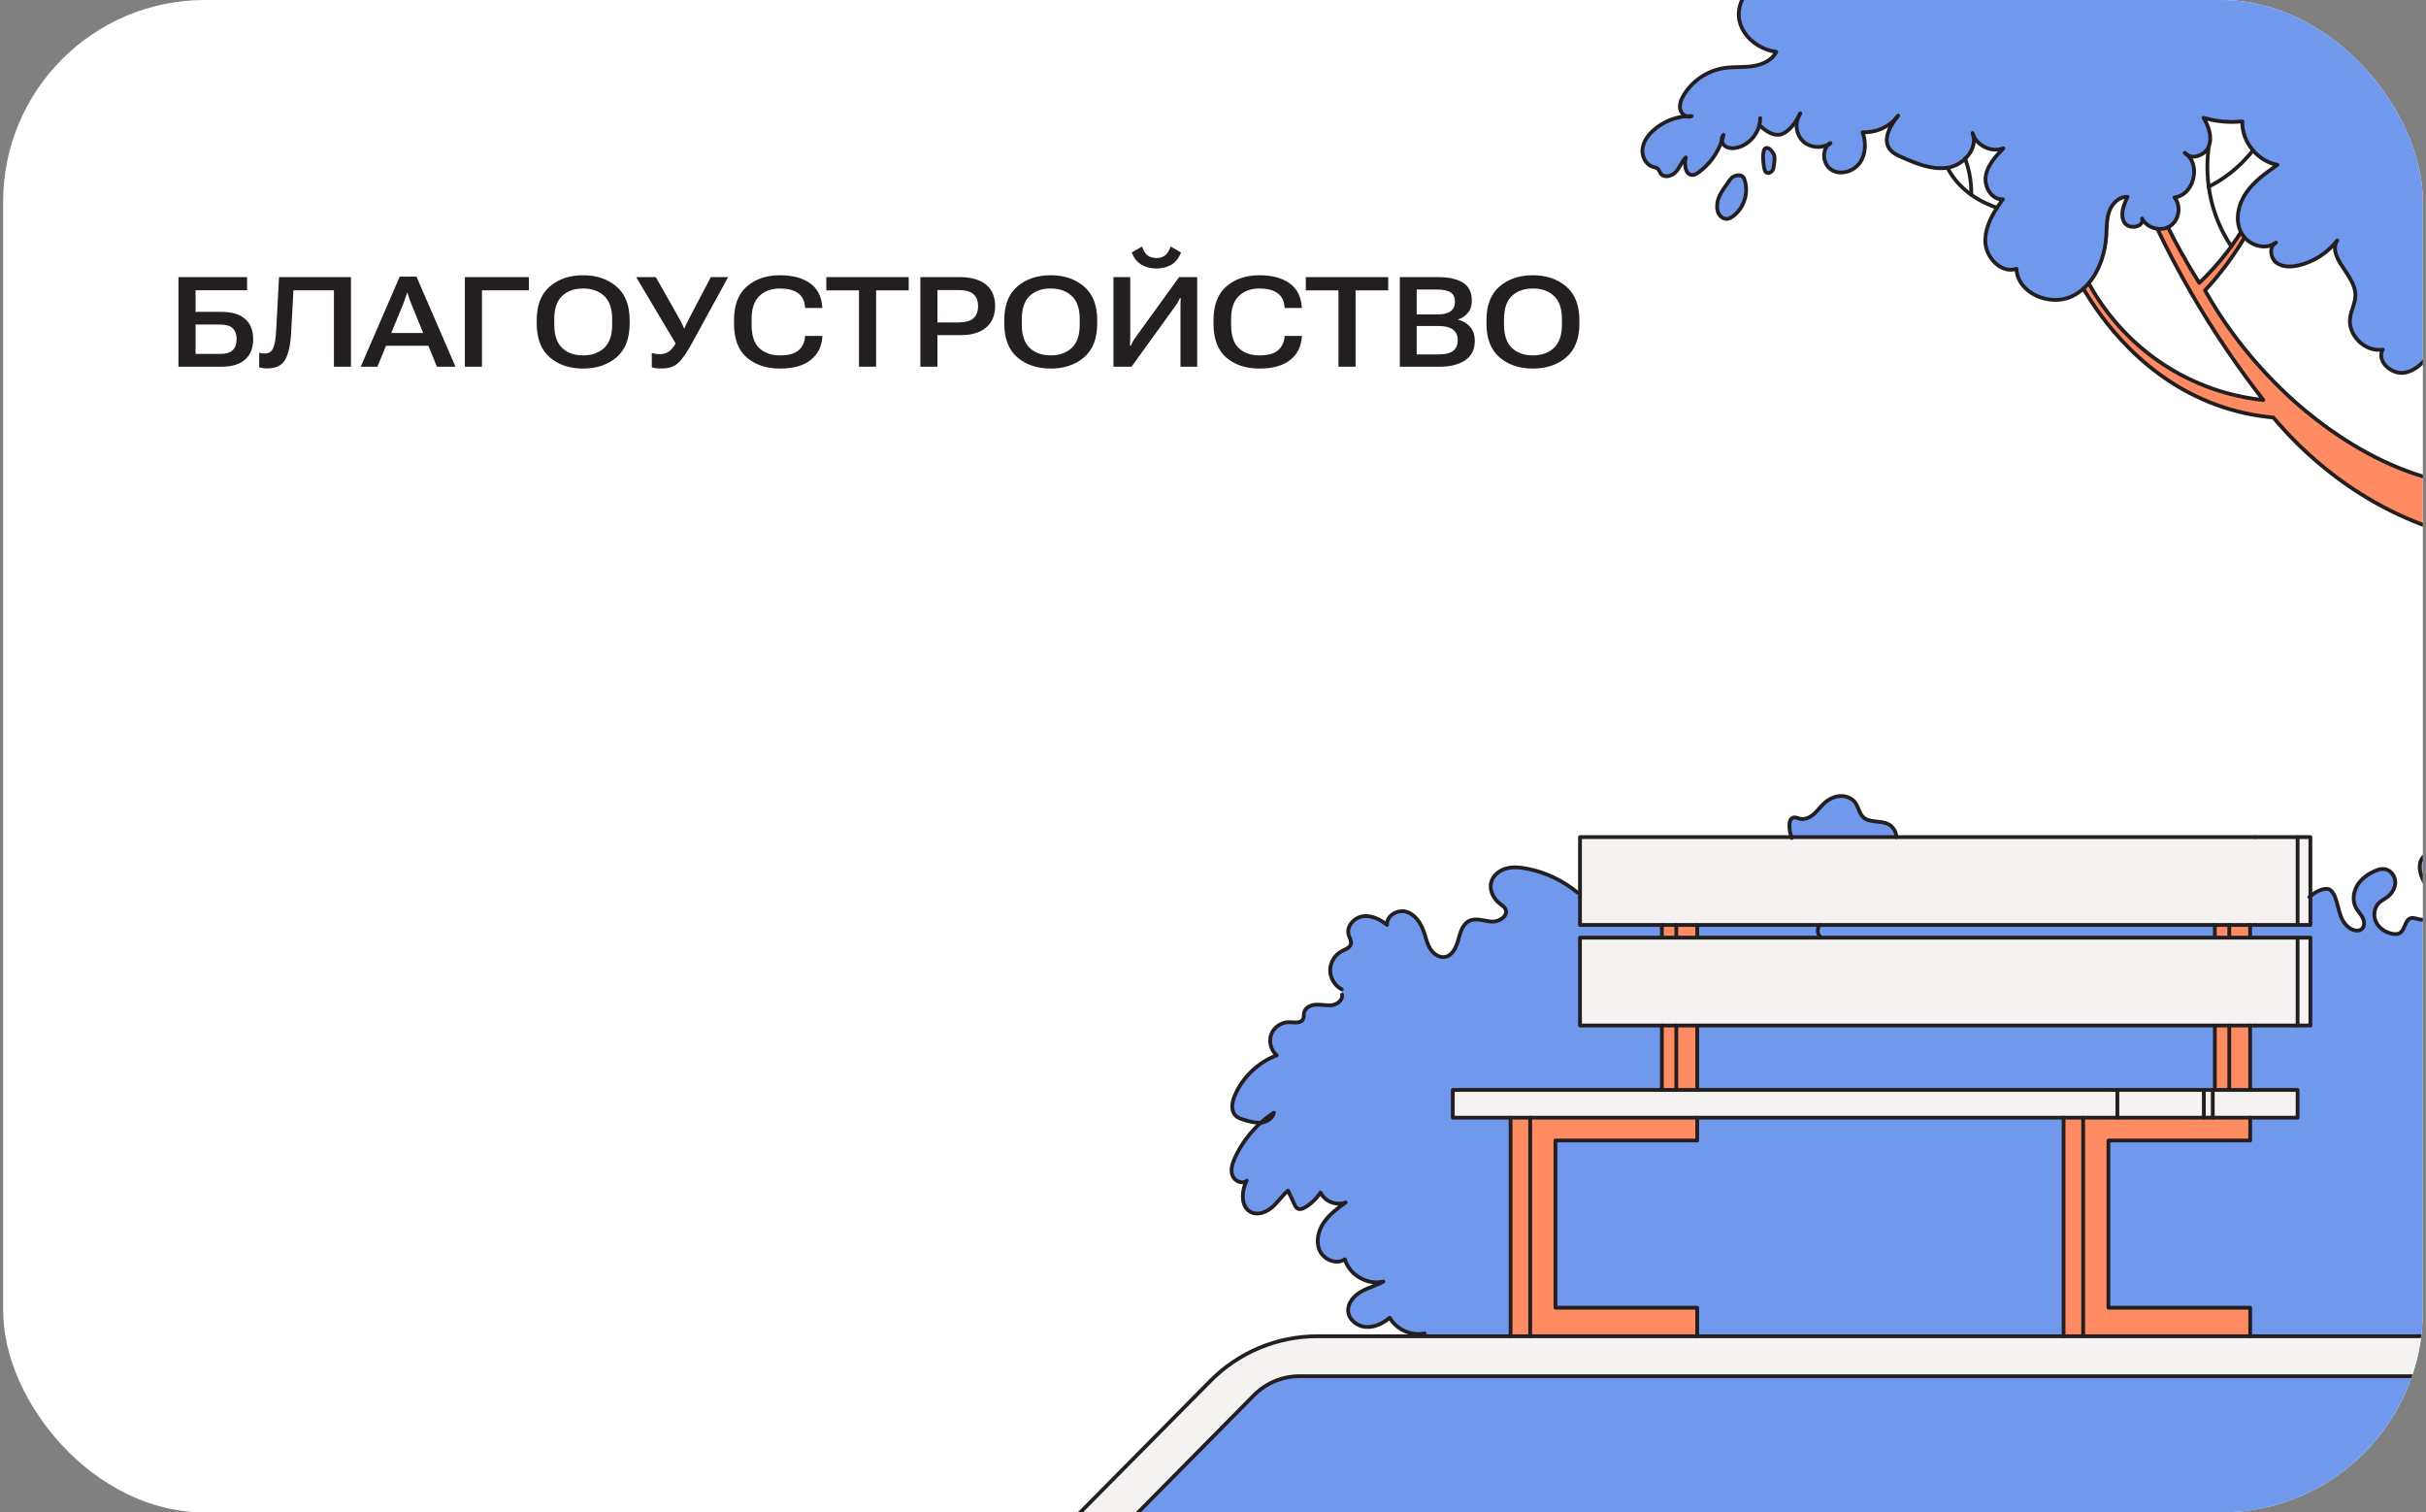 <svg width="385" height="240" viewBox="0 0 385 240" fill="none" xmlns="http://www.w3.org/2000/svg">
<rect x="0" y="0" width="385" height="240" fill="#808080" stroke="none"/>
<g clip-path="url(#clip0_9859_21954)">
<rect x="0.5" width="384" height="240" rx="32" fill="white"/>
<path d="M28.322 58.191V43.972H39.211V46.052H31.037V49.49H35.158C36.786 49.49 38.029 49.861 38.889 50.603C39.748 51.345 40.178 52.416 40.178 53.816C40.178 55.235 39.748 56.319 38.889 57.068C38.029 57.816 36.786 58.191 35.158 58.191H28.322ZM31.037 51.501V56.16H34.934C35.878 56.16 36.548 55.958 36.945 55.554C37.349 55.151 37.551 54.571 37.551 53.816C37.551 53.074 37.349 52.504 36.945 52.107C36.548 51.703 35.878 51.501 34.934 51.501H31.037ZM44.279 43.972H55.695V58.191H52.99V46.062H46.565L46.203 52.781C46.112 54.643 45.809 56.055 45.295 57.019C44.781 57.983 43.804 58.464 42.365 58.464C42.144 58.464 41.932 58.448 41.73 58.416C41.529 58.389 41.33 58.341 41.135 58.269V55.964C41.285 56.016 41.425 56.052 41.555 56.072C41.691 56.091 41.831 56.101 41.975 56.101C42.619 56.101 43.072 55.828 43.332 55.281C43.592 54.734 43.758 53.783 43.83 52.429L44.279 43.972ZM57.248 58.191L63.43 43.904H66.096L72.287 58.191H69.338L65.227 48.113C65.103 47.82 64.999 47.54 64.914 47.273C64.829 46.999 64.751 46.739 64.68 46.492H64.582C64.504 46.739 64.422 46.999 64.338 47.273C64.253 47.546 64.152 47.826 64.035 48.113L59.895 58.191H57.248ZM60.109 54.861L60.871 52.839H68.527L69.289 54.861H60.109ZM73.772 58.191V43.972H83.928V46.062H76.486V58.191H73.772ZM85.178 51.335V50.798C85.178 48.428 85.868 46.651 87.248 45.466C88.628 44.275 90.393 43.679 92.541 43.679C94.683 43.679 96.447 44.275 97.834 45.466C99.227 46.651 99.924 48.428 99.924 50.798V51.335C99.924 53.725 99.227 55.515 97.834 56.706C96.447 57.891 94.683 58.484 92.541 58.484C90.393 58.484 88.628 57.891 87.248 56.706C85.868 55.515 85.178 53.725 85.178 51.335ZM87.961 51.501C87.961 53.181 88.378 54.418 89.211 55.212C90.051 56 91.161 56.394 92.541 56.394C93.921 56.394 95.034 56 95.881 55.212C96.727 54.418 97.15 53.181 97.15 51.501V50.652C97.15 48.972 96.727 47.742 95.881 46.96C95.041 46.173 93.928 45.779 92.541 45.779C91.161 45.779 90.051 46.173 89.211 46.96C88.378 47.742 87.961 48.969 87.961 50.642V51.501ZM103.439 56.023C103.622 56.075 103.82 56.117 104.035 56.15C104.25 56.182 104.468 56.199 104.689 56.199C105.249 56.199 105.721 56.072 106.105 55.818C106.496 55.564 106.88 55.102 107.258 54.431L107.229 54.509L100.959 43.972H104.074L107.932 50.788C108.114 51.127 108.241 51.381 108.312 51.55C108.391 51.713 108.472 51.905 108.557 52.126H108.615C108.7 51.912 108.778 51.723 108.85 51.56C108.928 51.391 109.055 51.137 109.23 50.798L112.805 43.972H115.549L109.865 54.373C109.032 55.902 108.293 56.97 107.648 57.576C107.004 58.175 106.132 58.474 105.031 58.474C104.628 58.474 104.309 58.458 104.074 58.425C103.846 58.393 103.635 58.344 103.439 58.279V56.023ZM116.486 51.355V50.808C116.486 48.419 117.167 46.635 118.527 45.456C119.888 44.272 121.643 43.679 123.791 43.679C125.777 43.679 127.359 44.099 128.537 44.939C129.715 45.772 130.367 47.013 130.49 48.66L130.51 48.865H127.766L127.756 48.65C127.665 47.667 127.277 46.944 126.594 46.482C125.917 46.013 124.973 45.779 123.762 45.779C122.421 45.779 121.337 46.176 120.51 46.97C119.689 47.764 119.279 48.982 119.279 50.623V51.541C119.279 53.253 119.689 54.49 120.51 55.251C121.337 56.013 122.421 56.394 123.762 56.394C125.116 56.394 126.099 56.13 126.711 55.603C127.323 55.069 127.671 54.373 127.756 53.513L127.766 53.308H130.51L130.5 53.523C130.389 55.046 129.764 56.254 128.625 57.146C127.492 58.038 125.884 58.484 123.801 58.484C121.639 58.484 119.878 57.904 118.518 56.745C117.163 55.58 116.486 53.783 116.486 51.355ZM131.135 46.081V43.972H144.211V46.081H139.035V58.191H136.32V46.081H131.135ZM146.057 58.191V43.972H152.258C154.087 43.972 155.487 44.363 156.457 45.144C157.434 45.925 157.922 47.068 157.922 48.572C157.922 50.043 157.437 51.186 156.467 51.999C155.497 52.813 154.09 53.207 152.248 53.181H148.771V58.191H146.057ZM148.771 51.169H152.014C153.186 51.169 154.012 50.945 154.494 50.495C154.976 50.04 155.217 49.402 155.217 48.581C155.217 47.755 154.976 47.123 154.494 46.687C154.012 46.244 153.186 46.023 152.014 46.023H148.771V51.169ZM159.377 51.335V50.798C159.377 48.428 160.067 46.651 161.447 45.466C162.827 44.275 164.592 43.679 166.74 43.679C168.882 43.679 170.646 44.275 172.033 45.466C173.426 46.651 174.123 48.428 174.123 50.798V51.335C174.123 53.725 173.426 55.515 172.033 56.706C170.646 57.891 168.882 58.484 166.74 58.484C164.592 58.484 162.827 57.891 161.447 56.706C160.067 55.515 159.377 53.725 159.377 51.335ZM162.16 51.501C162.16 53.181 162.577 54.418 163.41 55.212C164.25 56 165.36 56.394 166.74 56.394C168.12 56.394 169.234 56 170.08 55.212C170.926 54.418 171.35 53.181 171.35 51.501V50.652C171.35 48.972 170.926 47.742 170.08 46.96C169.24 46.173 168.127 45.779 166.74 45.779C165.36 45.779 164.25 46.173 163.41 46.96C162.577 47.742 162.16 48.969 162.16 50.642V51.501ZM189.992 58.191H187.336V48.669C187.336 48.461 187.339 48.233 187.346 47.986C187.352 47.732 187.362 47.504 187.375 47.302H187.258C187.16 47.498 187.062 47.69 186.965 47.878C186.874 48.067 186.743 48.272 186.574 48.494L179.572 58.191H176.701V43.972H179.367V53.484C179.367 53.686 179.361 53.91 179.348 54.158C179.341 54.405 179.335 54.633 179.328 54.841H179.465C179.536 54.678 179.624 54.493 179.729 54.285C179.839 54.076 179.966 53.871 180.109 53.669L187.121 43.972H189.992V58.191ZM183.527 40.945C184.081 40.945 184.536 40.805 184.895 40.525C185.259 40.245 185.552 39.776 185.773 39.119L187.424 40.066C187.066 40.984 186.542 41.638 185.852 42.029C185.168 42.413 184.393 42.605 183.527 42.605C182.655 42.605 181.87 42.41 181.174 42.019C180.484 41.628 179.96 40.977 179.602 40.066L181.242 39.119C181.464 39.789 181.757 40.261 182.121 40.535C182.492 40.808 182.961 40.945 183.527 40.945ZM192.58 51.355V50.808C192.58 48.419 193.26 46.635 194.621 45.456C195.982 44.272 197.736 43.679 199.885 43.679C201.87 43.679 203.452 44.099 204.631 44.939C205.809 45.772 206.46 47.013 206.584 48.66L206.604 48.865H203.859L203.85 48.65C203.758 47.667 203.371 46.944 202.688 46.482C202.01 46.013 201.066 45.779 199.855 45.779C198.514 45.779 197.43 46.176 196.604 46.97C195.783 47.764 195.373 48.982 195.373 50.623V51.541C195.373 53.253 195.783 54.49 196.604 55.251C197.43 56.013 198.514 56.394 199.855 56.394C201.21 56.394 202.193 56.13 202.805 55.603C203.417 55.069 203.765 54.373 203.85 53.513L203.859 53.308H206.604L206.594 53.523C206.483 55.046 205.858 56.254 204.719 57.146C203.586 58.038 201.978 58.484 199.895 58.484C197.733 58.484 195.972 57.904 194.611 56.745C193.257 55.58 192.58 53.783 192.58 51.355ZM207.229 46.081V43.972H220.305V46.081H215.129V58.191H212.414V46.081H207.229ZM222.15 58.191V43.972H228.186C229.878 43.972 231.2 44.262 232.15 44.841C233.101 45.421 233.576 46.378 233.576 47.712C233.576 48.5 233.371 49.141 232.961 49.636C232.557 50.124 232.043 50.476 231.418 50.691V50.73C232.199 50.938 232.831 51.319 233.312 51.873C233.801 52.426 234.045 53.168 234.045 54.099C234.045 55.46 233.537 56.482 232.521 57.166C231.506 57.849 230.165 58.191 228.498 58.191H222.15ZM224.826 56.238H228.361C229.37 56.238 230.119 56.052 230.607 55.681C231.096 55.303 231.34 54.734 231.34 53.972C231.34 53.256 231.096 52.706 230.607 52.322C230.119 51.931 229.37 51.736 228.361 51.736H224.826V56.238ZM224.826 49.9H228.049C229.045 49.9 229.768 49.727 230.217 49.382C230.673 49.037 230.9 48.542 230.9 47.898C230.9 47.221 230.676 46.726 230.227 46.413C229.777 46.101 229.051 45.945 228.049 45.945H224.826V49.9ZM235.9 51.335V50.798C235.9 48.428 236.59 46.651 237.971 45.466C239.351 44.275 241.115 43.679 243.264 43.679C245.406 43.679 247.17 44.275 248.557 45.466C249.95 46.651 250.646 48.428 250.646 50.798V51.335C250.646 53.725 249.95 55.515 248.557 56.706C247.17 57.891 245.406 58.484 243.264 58.484C241.115 58.484 239.351 57.891 237.971 56.706C236.59 55.515 235.9 53.725 235.9 51.335ZM238.684 51.501C238.684 53.181 239.1 54.418 239.934 55.212C240.773 56 241.883 56.394 243.264 56.394C244.644 56.394 245.757 56 246.604 55.212C247.45 54.418 247.873 53.181 247.873 51.501V50.652C247.873 48.972 247.45 47.742 246.604 46.96C245.764 46.173 244.65 45.779 243.264 45.779C241.883 45.779 240.773 46.173 239.934 46.96C239.1 47.742 238.684 48.969 238.684 50.642V51.501Z" fill="#231F20"/>
<g clip-path="url(#clip1_9859_21954)">
<path d="M281.504 24.498C281.681 24.894 281.63 25.327 281.525 26.194C281.445 26.838 281.323 27.002 281.205 27.149C280.995 27.414 280.587 27.557 280.309 27.36C280.137 27.238 280.061 27.04 280.032 26.926C279.855 26.232 279.506 23.699 280.271 23.48C280.692 23.366 281.268 23.985 281.504 24.498Z" fill="#7099ED"/>
<path d="M388.034 218.382C388.303 243.171 388.577 267.951 388.846 292.735C321.453 292.238 201.936 291.746 129.953 291.249L198.987 221.416C200.905 219.476 203.518 218.382 206.248 218.382H388.034Z" fill="#7099ED"/>
<path d="M388.031 218.382H206.246C203.515 218.382 200.902 219.476 198.984 221.416L129.95 291.249C126.795 291.228 123.728 291.207 120.766 291.186L192.092 219.123C196.573 214.591 202.682 212.041 209.056 212.041H387.959C387.985 214.154 388.006 216.27 388.031 218.382Z" fill="#F4F3F1"/>
<path d="M366.653 148.789H364.625V162.734H366.653V148.789Z" fill="#F4F3F1"/>
<path d="M366.653 142.204V146.778H364.625V132.833H366.653V142.204Z" fill="#F4F3F1"/>
<path d="M284.295 132.833H300.948H357.894H364.621V146.778H357.894H357.095H353.779H351.49H288.81H269.338H266.019H263.734H250.742V141.653V132.833H284.295Z" fill="#F4F3F1"/>
<path d="M357.897 146.778H366.653V142.204C367.911 141.165 369.219 140.786 369.808 141.223C370.065 141.413 370.385 141.884 370.545 142.271C370.961 143.302 371.1 144.426 371.508 145.461C371.916 146.496 372.716 147.489 373.818 147.653C374.117 147.695 374.441 147.67 374.697 147.51C375.265 147.152 375.274 146.302 374.983 145.701C374.693 145.099 374.188 144.623 373.877 144.034C373.296 142.949 373.456 141.568 374.087 140.512C374.718 139.46 375.766 138.703 376.889 138.215C377.352 138.013 377.848 137.849 378.345 137.895C379.304 137.992 380.057 138.909 380.116 139.869C380.175 140.828 379.637 141.762 378.867 142.339C378.421 142.675 377.895 142.915 377.499 143.306C376.729 144.072 376.607 145.356 377.087 146.332C377.567 147.304 378.568 147.96 379.632 148.175C380.036 148.255 380.482 148.272 380.836 148.061C381.702 147.548 381.618 145.991 382.582 145.705C383.099 145.553 383.629 145.882 384.168 145.932C385.443 146.046 386.322 144.514 386.158 143.243C385.99 141.972 385.178 140.899 384.593 139.759C384.012 138.619 383.68 137.154 384.437 136.119C384.862 135.539 385.56 135.215 386.259 135.021C386.44 134.971 388.783 134.272 390.567 135.463C391.985 136.41 391.796 137.706 392.662 139.136C394.653 142.423 399.074 141.236 402.163 143.365C404.872 145.234 405.444 148.894 405.714 157.125C406.134 170.098 405.318 179.834 405.268 180.428C403.492 200.924 401.738 204.08 399.499 206.398C395.923 210.097 391.299 211.473 387.963 212.041H357.098V207.514H334.602V180.979H357.098V177.356H364.625V172.955H357.098V162.734H366.653V148.789H357.098V146.778H357.897Z" fill="#7099ED"/>
<path d="M357.894 148.789H364.621V162.734H357.894H357.095H353.779H351.49H269.338H266.019H263.734H250.742V148.789H263.734H266.019H269.338H288.978H351.49H353.779H357.095H357.894Z" fill="#F4F3F1"/>
<path d="M357.092 207.514V212.041H333.304H330.586V177.356H334.596H336.022H348.703H349.738H351.16H357.092V180.979H334.596V207.514H357.092Z" fill="#FF8B63"/>
<path d="M357.097 162.734H353.781V172.955H357.097V162.734Z" fill="#FF8B63"/>
<path d="M357.097 146.778H353.781V148.789H357.097V146.778Z" fill="#FF8B63"/>
<path d="M353.781 162.734H351.492V172.955H353.781V162.734Z" fill="#FF8B63"/>
<path d="M353.781 146.778H351.492V148.789H353.781V146.778Z" fill="#FF8B63"/>
<path d="M351.488 162.734V172.955H351.16H349.738H348.703H336.022H334.596H269.336V162.734H351.488Z" fill="#7099ED"/>
<path d="M351.491 146.778V148.789H288.979C288.907 148.726 288.448 148.301 288.478 147.636C288.495 147.19 288.722 146.883 288.81 146.778H351.491Z" fill="#7099ED"/>
<path d="M351.492 172.955H353.781H357.096H364.623V177.356H357.096H351.164V172.955H351.492Z" fill="#F4F3F1"/>
<path d="M351.164 172.955H349.742V177.356H351.164V172.955Z" fill="#F4F3F1"/>
<path d="M349.739 172.955V177.356H348.704H336.023V172.955H348.704H349.739Z" fill="#F4F3F1"/>
<path d="M336.024 172.955V177.356H334.597H330.588H327.483H269.338H242.832H239.722H230.555V172.955H263.734H266.018H269.338H334.597H336.024Z" fill="#F4F3F1"/>
<path d="M331.467 44.948C333.108 47.94 337.075 54.197 344.783 58.737C350.539 62.125 355.97 63.139 359.185 63.484C355.386 58.599 351.439 52.905 347.665 46.366C345.667 42.903 343.908 39.537 342.36 36.306C342.932 36.381 343.525 36.306 344.047 36.07C344.691 37.362 345.389 38.687 346.142 40.042C347.097 41.763 348.061 43.383 349.02 44.898C350.446 43.543 351.978 41.898 353.484 39.928C353.699 39.651 353.9 39.373 354.102 39.095C354.658 38.325 355.163 37.572 355.625 36.844C355.777 37.151 355.97 37.433 356.202 37.686C355.398 39.041 354.443 40.501 353.311 42.02C352.163 43.564 351.01 44.915 349.925 46.084C352.201 50.137 355.886 55.708 361.785 61.506C361.945 61.666 362.37 62.078 362.807 62.491C367.095 66.53 381.164 78.628 397.816 77.037C404.237 76.427 409.328 73.966 411.2 76.36C412.874 78.502 410.775 82.979 408.659 86.526C403.917 86.951 397.345 86.938 389.911 85.003C374.15 80.896 364.553 70.763 360.767 66.248C358.369 66.034 355.735 65.562 352.975 64.67C340.252 60.559 333.28 50.309 330.621 45.815H330.617C330.924 45.546 331.206 45.255 331.467 44.948Z" fill="#FF8B63"/>
<path d="M330.589 177.356H327.484V212.041H330.589V177.356Z" fill="#FF8B63"/>
<path d="M327.485 177.356V212.041H269.34V207.514H246.844V180.979H269.34V177.356H327.485Z" fill="#7099ED"/>
<path d="M300.951 132.833H284.298C284.071 132.215 283.961 131.55 283.978 130.885C283.991 130.435 284.126 129.904 284.546 129.753C284.904 129.627 285.278 129.837 285.649 129.921C286.414 130.102 287.214 129.728 287.811 129.214C288.409 128.701 288.871 128.053 289.448 127.514C290.134 126.875 291.004 126.399 291.943 126.324C292.877 126.248 293.87 126.614 294.425 127.371C294.938 128.078 295.043 129.05 295.675 129.656C296.684 130.632 298.414 130.14 299.663 130.78C300.416 131.167 300.93 131.987 300.951 132.833Z" fill="#7099ED"/>
<path d="M288.976 148.789H269.336V146.778H288.807C288.719 146.883 288.492 147.19 288.475 147.636C288.446 148.301 288.904 148.726 288.976 148.789Z" fill="#7099ED"/>
<path d="M276.9 28.681C277.523 30.718 276.711 33.108 274.977 34.349C274.717 34.534 274.426 34.698 274.106 34.732C273.551 34.786 273.017 34.408 272.756 33.911C272.466 33.352 272.474 32.813 272.533 32.274C272.659 31.151 273.299 30.267 274.569 28.496C274.628 28.412 274.78 28.21 275.049 28.05C275.482 27.793 276.147 27.696 276.547 28.016C276.787 28.21 276.845 28.496 276.9 28.681Z" fill="#7099ED"/>
<path d="M290.309 22.832C290.372 22.79 290.435 22.748 290.498 22.702C290.431 22.739 290.367 22.782 290.309 22.832ZM267.522 24.974C266.87 25.639 266.571 26.585 265.944 27.28C265.321 27.974 264.059 28.29 263.525 27.524C263.361 27.284 263.293 26.981 263.083 26.787C262.868 26.59 262.557 26.552 262.279 26.468C261.152 26.11 260.521 24.797 260.66 23.623C260.798 22.449 261.547 21.422 262.431 20.64C263.866 19.373 265.717 18.59 267.627 18.448C267.896 18.544 268.191 18.548 268.456 18.418C268.178 18.414 267.905 18.422 267.627 18.448C267.164 18.283 266.764 17.85 266.651 17.353C266.466 16.575 266.798 15.767 267.21 15.077C268.574 12.822 270.968 11.214 273.572 10.806C275.078 10.57 276.622 10.718 278.133 10.499C279.639 10.284 281.217 9.594 281.89 8.227C279.222 7.865 276.681 5.984 276.058 3.367C275.52 1.115 276.757 -1.485 278.81 -2.39C279.168 -2.478 279.525 -2.583 279.874 -2.688C279.5 -2.638 279.142 -2.537 278.81 -2.39C277.998 -2.188 277.178 -2.078 276.374 -2.268C275.217 -2.545 274.173 -3.682 274.455 -4.839C274.75 -5.079 275.044 -5.323 275.335 -5.562C277.594 -7.347 280.829 -9.753 284.915 -12.287C298.807 -20.892 311.177 -24.334 318.27 -25.663C333.791 -28.567 349.682 -29.421 365.438 -28.339C383.378 -27.111 401.907 -23.017 415.817 -11.613C421.269 -7.14 425.956 -1.485 428.169 5.21C431.039 13.903 429.516 23.358 427.955 32.375C427.181 36.861 426.339 41.502 423.769 45.255C421.572 48.462 418.299 50.738 415.097 52.935C412.594 54.647 410.023 56.381 407.091 57.134C404.154 57.887 400.738 57.475 398.596 55.333C395.184 58.14 389.731 58.047 386.416 55.123C385.179 56.856 383.744 58.716 381.658 59.129C379.575 59.541 377.093 57.34 378.115 55.476C375.355 55.927 372.566 53.204 372.944 50.435C373.117 49.181 373.815 48.012 373.79 46.749C373.718 43.581 369.267 40.854 370.912 38.144C369.414 40.093 367.239 41.506 364.849 42.091C363.629 42.39 362.228 42.436 361.231 41.666C360.318 40.959 360.112 39.369 360.949 38.666C361.033 38.616 361.118 38.557 361.197 38.493C361.105 38.54 361.025 38.599 360.949 38.666C359.473 39.588 357.381 39.015 356.199 37.686C355.968 37.433 355.774 37.151 355.623 36.844C354.638 34.854 355.211 32.38 356.477 30.558C357.743 28.736 359.603 27.431 361.425 26.16C359.906 25.887 358.538 25.033 357.537 23.863C356.443 22.592 355.787 20.943 355.837 19.264C353.78 19.483 351.681 19.285 349.695 18.692C350.507 20.063 351.1 21.746 350.519 23.232C350.023 24.486 348.344 25.23 347.233 24.675C347.074 24.515 346.897 24.372 346.695 24.246C346.851 24.435 347.031 24.578 347.233 24.675C349.202 26.648 347.999 31.008 345.084 31.332C346.186 32.67 345.837 34.938 344.385 35.88C344.276 35.952 344.162 36.015 344.044 36.07C343.523 36.31 342.929 36.381 342.357 36.306C341.356 36.171 340.401 35.586 339.946 34.677C340.342 36.036 337.813 36.516 337.111 35.287C336.408 34.059 337.018 32.523 337.632 31.244C336.328 31.159 335.196 32.266 334.746 33.495C334.296 34.723 334.342 36.07 334.262 37.379C334.098 40.093 333.198 42.924 331.464 44.948C331.204 45.255 330.922 45.546 330.615 45.811C330.076 46.295 329.474 46.703 328.805 47.023C325.309 48.697 320.159 46.531 320.008 42.659C317.631 43.446 315.186 40.951 315.069 38.447C314.976 36.486 315.834 34.656 316.916 32.977C317.214 32.514 317.53 32.06 317.85 31.618C316.091 31.753 314.841 29.661 315.132 27.919C315.422 26.181 316.709 24.801 317.938 23.535C316.116 24.237 313.84 23.194 313.125 21.397C313.52 22.752 312.919 24.17 311.858 25.188C311.131 25.895 310.184 26.409 309.199 26.585C309.145 26.594 309.09 26.606 309.039 26.611C306.582 26.989 304.13 25.967 301.845 24.961C301.113 24.641 300.343 24.292 299.876 23.644C298.799 22.15 299.842 20.156 300.991 18.649C299.678 20.206 297.608 21.103 295.576 20.976C296.152 22.571 296.115 24.469 295.126 25.849C294.133 27.229 292.071 27.852 290.637 26.947C289.274 26.089 289.055 23.817 290.279 22.849C288.992 23.627 287.182 23.438 286.101 22.386C285.171 21.481 284.877 20.017 285.285 18.797C285.63 18.233 285.79 17.841 285.68 17.997C285.508 18.245 285.378 18.515 285.285 18.797C284.73 19.71 283.695 21.086 282.533 21.347C281.36 21.608 280.135 20.745 279.205 19.857C278.789 21.54 277.422 22.992 275.726 23.413C275.065 23.577 274.312 23.581 273.765 23.181C273.492 22.979 273.307 22.66 273.248 22.327C273.353 22.024 273.441 21.717 273.513 21.406C273.261 21.641 273.189 21.99 273.248 22.327C272.575 24.322 271.27 26.106 269.566 27.343C269.268 27.557 268.935 27.764 268.565 27.764C267.417 27.764 267.269 26.093 267.522 24.974Z" fill="#7099ED"/>
<path d="M269.342 207.514V212.041H245.554H242.836V177.356H269.342V180.979H246.846V207.514H269.342Z" fill="#FF8B63"/>
<path d="M269.335 162.734H266.016V172.955H269.335V162.734Z" fill="#FF8B63"/>
<path d="M269.335 146.778H266.016V148.789H269.335V146.778Z" fill="#FF8B63"/>
<path d="M266.019 162.734H263.734V172.955H266.019V162.734Z" fill="#FF8B63"/>
<path d="M266.019 146.778H263.734V148.789H266.019V146.778Z" fill="#FF8B63"/>
<path d="M225.089 211.692C223.268 211.692 221.454 210.699 220.545 209.108C219.485 209.984 218.168 210.657 216.797 210.573C215.425 210.489 214.058 209.458 213.953 208.086C213.847 206.786 214.853 205.633 215.985 204.98C217.112 204.324 218.412 204.004 219.548 203.36C217.02 203.987 214.146 202.33 213.427 199.826C212.127 200.731 210.145 199.939 209.463 198.509C208.782 197.078 209.182 195.324 210.073 194.011C210.961 192.698 212.27 191.743 213.553 190.813C212.089 191.385 210.238 190.653 209.564 189.231C208.942 190.186 208.1 190.994 207.124 191.579C206.758 191.797 206.291 191.987 205.921 191.776C205.681 191.642 205.555 191.381 205.437 191.133C205.096 190.4 204.751 189.668 204.41 188.936C203.489 189.714 202.82 190.75 201.916 191.541C201.011 192.336 199.707 192.875 198.609 192.386C196.867 191.616 196.98 189.054 197.847 187.358C197.136 187.993 195.891 187.409 195.575 186.508C195.255 185.608 195.579 184.61 195.975 183.739C196.942 181.614 198.365 179.696 200.111 178.143C200.153 178.139 200.191 178.135 200.233 178.13C201.108 178.013 201.987 177.44 202.168 176.573C201.44 177.041 200.754 177.566 200.111 178.143C199.278 178.227 198.44 177.991 197.628 177.764C197.056 177.6 196.454 177.419 196.051 176.986C195.289 176.174 195.529 174.861 195.966 173.834C197.212 170.931 199.673 168.574 202.631 167.459C201.688 166.677 201.318 165.28 201.747 164.131C202.176 162.986 203.375 162.174 204.6 162.204C205.395 162.221 206.43 162.448 206.796 161.737C206.96 161.413 206.884 161.017 206.964 160.659C207.149 159.843 208.104 159.435 208.942 159.418C209.783 159.397 210.629 159.624 211.458 159.494C212.287 159.359 213.136 158.652 212.981 157.828L212.939 157.007C211.832 156.435 211.092 155.219 211.092 153.973C211.092 152.728 211.832 151.512 212.934 150.935C213.502 150.641 214.235 150.413 214.382 149.791C214.495 149.302 214.167 148.835 214.024 148.356C213.633 147.005 214.887 145.6 216.275 145.402C217.663 145.204 219.035 145.894 220.129 146.769C219.982 145.33 221.77 144.27 223.162 144.678C224.555 145.086 225.46 146.437 225.939 147.809C226.259 148.718 226.448 149.685 226.945 150.514C227.441 151.339 228.363 152.017 229.314 151.852C230.5 151.646 231.102 150.321 231.417 149.159C231.733 147.994 232.086 146.656 233.167 146.13C234.253 145.604 235.519 146.155 236.723 146.243C237.922 146.332 239.445 145.309 238.902 144.236C238.717 143.874 238.351 143.651 238.031 143.407C236.992 142.608 236.302 141.232 236.655 139.97C236.954 138.901 237.943 138.122 239.016 137.819C240.088 137.521 241.233 137.63 242.323 137.845C245.263 138.417 248.057 139.738 250.363 141.653H250.746V146.778H263.738V148.789H250.746V162.734H263.738V172.955H230.559V177.356H239.727V212.041H225.089V211.692Z" fill="#7099ED"/>
<path d="M242.836 177.356H239.727V212.041H242.836V177.356Z" fill="#FF8B63"/>
<path d="M334.597 172.955H269.338H266.018H263.734H230.555V177.356H239.722H242.832" stroke="#231F20" stroke-width="0.6" stroke-linecap="round" stroke-linejoin="round"/>
<path d="M336.023 177.356V172.955" stroke="#231F20" stroke-width="0.6" stroke-linecap="round" stroke-linejoin="round"/>
<path d="M269.344 177.356H327.489H330.594" stroke="#231F20" stroke-width="0.6" stroke-linecap="round" stroke-linejoin="round"/>
<path d="M357.894 148.789H357.095H353.779H351.49H288.978H269.338H266.019H263.734H250.742V162.734H263.734H266.019H269.338H351.49H353.779H357.095H357.894" stroke="#231F20" stroke-width="0.6" stroke-linecap="round" stroke-linejoin="round"/>
<path d="M364.625 162.734V148.789" stroke="#231F20" stroke-width="0.6" stroke-linecap="round" stroke-linejoin="round"/>
<path d="M357.898 162.734H364.626H366.654V148.789H364.626H357.898" stroke="#231F20" stroke-width="0.6" stroke-linecap="round" stroke-linejoin="round"/>
<path d="M357.894 132.833H300.948H284.295H250.742V141.653V146.778H263.734H266.019H269.338H288.81H351.49H353.779H357.095H357.894" stroke="#231F20" stroke-width="0.6" stroke-linecap="round" stroke-linejoin="round"/>
<path d="M364.625 146.778V132.833" stroke="#231F20" stroke-width="0.6" stroke-linecap="round" stroke-linejoin="round"/>
<path d="M357.898 146.778H364.626H366.654V142.204V132.833H364.626H357.898" stroke="#231F20" stroke-width="0.6" stroke-linecap="round" stroke-linejoin="round"/>
<path d="M348.709 172.955H336.028H334.602" stroke="#231F20" stroke-width="0.6" stroke-linecap="round" stroke-linejoin="round"/>
<path d="M349.742 177.356V172.955" stroke="#231F20" stroke-width="0.6" stroke-linecap="round" stroke-linejoin="round"/>
<path d="M351.16 177.356V172.955H349.738H348.703" stroke="#231F20" stroke-width="0.6" stroke-linecap="round" stroke-linejoin="round"/>
<path d="M357.096 177.356H364.623V172.955H357.096H353.781H351.492H351.164" stroke="#231F20" stroke-width="0.6" stroke-linecap="round" stroke-linejoin="round"/>
<path d="M357.1 212.041V207.514H334.603V180.979H357.1V177.356H351.167H349.745H348.71H336.03H334.603H330.594V212.041" stroke="#231F20" stroke-width="0.6" stroke-linecap="round" stroke-linejoin="round"/>
<path d="M327.484 177.356V212.041" stroke="#231F20" stroke-width="0.6" stroke-linecap="round" stroke-linejoin="round"/>
<path d="M269.342 212.041V207.514H246.846V180.979H269.342V177.356H242.836V212.041" stroke="#231F20" stroke-width="0.6" stroke-linecap="round" stroke-linejoin="round"/>
<path d="M239.727 177.356V212.041" stroke="#231F20" stroke-width="0.6" stroke-linecap="round" stroke-linejoin="round"/>
<path d="M357.094 172.955V162.734" stroke="#231F20" stroke-width="0.6" stroke-linecap="round" stroke-linejoin="round"/>
<path d="M353.781 172.955V162.734" stroke="#231F20" stroke-width="0.6" stroke-linecap="round" stroke-linejoin="round"/>
<path d="M351.492 172.955V162.734" stroke="#231F20" stroke-width="0.6" stroke-linecap="round" stroke-linejoin="round"/>
<path d="M357.094 148.789V146.778" stroke="#231F20" stroke-width="0.6" stroke-linecap="round" stroke-linejoin="round"/>
<path d="M353.781 148.789V146.778" stroke="#231F20" stroke-width="0.6" stroke-linecap="round" stroke-linejoin="round"/>
<path d="M351.492 148.789V146.778" stroke="#231F20" stroke-width="0.6" stroke-linecap="round" stroke-linejoin="round"/>
<path d="M269.344 172.955V162.734" stroke="#231F20" stroke-width="0.6" stroke-linecap="round" stroke-linejoin="round"/>
<path d="M266.023 172.955V162.734" stroke="#231F20" stroke-width="0.6" stroke-linecap="round" stroke-linejoin="round"/>
<path d="M263.734 172.955V162.734" stroke="#231F20" stroke-width="0.6" stroke-linecap="round" stroke-linejoin="round"/>
<path d="M269.344 148.789V146.778" stroke="#231F20" stroke-width="0.6" stroke-linecap="round" stroke-linejoin="round"/>
<path d="M266.023 148.789V146.778" stroke="#231F20" stroke-width="0.6" stroke-linecap="round" stroke-linejoin="round"/>
<path d="M263.734 148.789V146.778" stroke="#231F20" stroke-width="0.6" stroke-linecap="round" stroke-linejoin="round"/>
<path d="M387.961 212.041H209.058C202.684 212.041 196.575 214.591 192.094 219.123L120.767 291.186L116.211 295.79" stroke="#231F20" stroke-width="0.6" stroke-linecap="round" stroke-linejoin="round"/>
<path d="M387.959 218.382H206.246C203.515 218.382 200.902 219.476 198.984 221.416L129.95 291.249L125.461 295.79" stroke="#231F20" stroke-width="0.6" stroke-linecap="round" stroke-linejoin="round"/>
<path d="M288.81 146.778C288.722 146.883 288.495 147.19 288.478 147.636C288.448 148.301 288.907 148.726 288.979 148.789" stroke="#231F20" stroke-width="0.6" stroke-linecap="round" stroke-linejoin="round"/>
<path d="M120.32 291.182C120.468 291.182 120.619 291.186 120.77 291.186C123.732 291.207 126.8 291.228 129.955 291.249C201.938 291.746 321.455 292.238 388.848 292.735C388.578 267.951 388.305 243.171 388.036 218.382C388.01 216.27 387.989 214.154 387.964 212.041C391.301 211.473 395.924 210.097 399.501 206.398C401.739 204.08 403.493 200.924 405.269 180.428C405.319 179.834 406.136 170.098 405.715 157.125C405.446 148.894 404.873 145.234 402.164 143.365C399.076 141.236 394.654 142.423 392.664 139.136C391.797 137.706 391.986 136.41 390.569 135.463C388.785 134.272 386.441 134.971 386.26 135.021C385.562 135.215 384.863 135.539 384.438 136.119C383.681 137.154 384.014 138.619 384.594 139.759C385.179 140.899 385.991 141.972 386.159 143.243C386.323 144.514 385.444 146.046 384.169 145.932C383.631 145.882 383.101 145.553 382.583 145.705C381.62 145.991 381.704 147.548 380.837 148.061C380.484 148.272 380.038 148.255 379.634 148.175C378.569 147.96 377.568 147.304 377.088 146.332C376.609 145.356 376.731 144.072 377.501 143.306C377.896 142.915 378.422 142.675 378.868 142.339C379.638 141.762 380.176 140.828 380.118 139.869C380.059 138.909 379.306 137.992 378.346 137.895C377.85 137.849 377.353 138.013 376.891 138.215C375.767 138.703 374.72 139.46 374.088 140.512C373.457 141.568 373.297 142.949 373.878 144.034C374.189 144.623 374.694 145.099 374.985 145.701C375.275 146.302 375.267 147.152 374.699 147.51C374.442 147.67 374.118 147.695 373.819 147.653C372.717 147.489 371.917 146.496 371.509 145.461C371.101 144.426 370.962 143.302 370.546 142.271C370.386 141.884 370.066 141.413 369.81 141.223C369.221 140.786 367.912 141.165 366.654 142.204C366.595 142.25 366.541 142.301 366.482 142.351" stroke="#231F20" stroke-width="0.6" stroke-linecap="round" stroke-linejoin="round"/>
<path d="M250.365 141.653C248.059 139.738 245.266 138.417 242.325 137.845C241.235 137.63 240.091 137.521 239.018 137.819C237.945 138.122 236.956 138.901 236.657 139.97C236.304 141.232 236.994 142.608 238.033 143.407C238.353 143.651 238.719 143.874 238.904 144.236C239.447 145.309 237.924 146.332 236.725 146.243C235.521 146.155 234.255 145.604 233.17 146.13C232.088 146.656 231.735 147.994 231.419 149.159C231.104 150.321 230.502 151.646 229.316 151.852C228.365 152.017 227.443 151.339 226.947 150.514C226.45 149.685 226.261 148.718 225.941 147.809C225.462 146.437 224.557 145.086 223.165 144.678C221.772 144.27 219.984 145.33 220.131 146.769C219.037 145.894 217.666 145.204 216.277 145.402C214.889 145.6 213.635 147.005 214.026 148.356C214.169 148.835 214.497 149.303 214.384 149.791C214.237 150.413 213.505 150.641 212.937 150.935C211.834 151.512 211.094 152.728 211.094 153.973C211.094 155.219 211.834 156.435 212.941 157.007" stroke="#231F20" stroke-width="0.6" stroke-linecap="round" stroke-linejoin="round"/>
<path d="M284.348 132.976C284.332 132.93 284.311 132.879 284.298 132.833C284.071 132.215 283.961 131.55 283.978 130.885C283.991 130.435 284.126 129.904 284.546 129.753C284.904 129.627 285.278 129.837 285.649 129.921C286.414 130.102 287.214 129.728 287.811 129.214C288.409 128.701 288.871 128.053 289.448 127.514C290.134 126.875 291.004 126.399 291.943 126.324C292.877 126.248 293.87 126.614 294.425 127.371C294.938 128.078 295.043 129.05 295.675 129.656C296.684 130.632 298.414 130.14 299.663 130.78C300.416 131.167 300.929 131.987 300.951 132.833V132.841" stroke="#231F20" stroke-width="0.6" stroke-linecap="round" stroke-linejoin="round"/>
<path d="M200.111 178.143C198.365 179.696 196.942 181.614 195.975 183.739C195.579 184.61 195.255 185.608 195.575 186.508C195.891 187.409 197.136 187.993 197.847 187.358C196.98 189.054 196.867 191.616 198.609 192.386C199.707 192.875 201.011 192.336 201.916 191.541C202.82 190.75 203.489 189.714 204.41 188.936C204.751 189.668 205.096 190.4 205.437 191.133C205.555 191.381 205.681 191.642 205.921 191.776C206.291 191.987 206.758 191.797 207.124 191.579C208.1 190.994 208.942 190.186 209.564 189.231C210.238 190.653 212.089 191.385 213.553 190.813C212.27 191.743 210.961 192.698 210.073 194.011C209.182 195.324 208.782 197.078 209.463 198.509C210.145 199.939 212.127 200.731 213.427 199.826C214.146 202.33 217.02 203.987 219.548 203.36C218.412 204.004 217.112 204.324 215.985 204.98C214.853 205.633 213.847 206.786 213.953 208.086C214.058 209.458 215.425 210.489 216.797 210.573C218.168 210.657 219.485 209.984 220.545 209.108C221.454 210.699 223.268 211.692 225.089 211.692C225.418 211.692 225.75 211.658 226.074 211.591" stroke="#231F20" stroke-width="0.6" stroke-linecap="round" stroke-linejoin="round"/>
<path d="M200.109 178.143C200.151 178.139 200.189 178.135 200.231 178.13C201.107 178.013 201.986 177.44 202.167 176.573C201.439 177.04 200.753 177.566 200.109 178.143Z" stroke="#231F20" stroke-width="0.6" stroke-linecap="round" stroke-linejoin="round"/>
<path d="M212.979 157.828C213.134 158.652 212.284 159.359 211.455 159.494C210.627 159.624 209.781 159.397 208.939 159.418C208.102 159.435 207.147 159.843 206.962 160.659C206.882 161.017 206.958 161.413 206.794 161.737C206.428 162.448 205.393 162.22 204.598 162.204C203.373 162.174 202.174 162.986 201.745 164.131C201.316 165.28 201.686 166.677 202.629 167.459C199.671 168.574 197.21 170.931 195.964 173.834C195.527 174.861 195.287 176.174 196.048 176.986C196.452 177.419 197.054 177.6 197.626 177.764C198.438 177.991 199.275 178.227 200.108 178.143" stroke="#231F20" stroke-width="0.6" stroke-linecap="round" stroke-linejoin="round"/>
<path d="M273.25 22.327C273.309 22.66 273.494 22.979 273.767 23.181C274.314 23.581 275.068 23.577 275.728 23.413C277.424 22.992 278.791 21.54 279.208 19.857C279.296 19.495 279.342 19.121 279.338 18.742" stroke="#231F20" stroke-width="0.6" stroke-linecap="round" stroke-linejoin="round"/>
<path d="M273.254 22.327C273.359 22.024 273.447 21.717 273.519 21.405C273.266 21.641 273.195 21.99 273.254 22.327Z" stroke="#231F20" stroke-width="0.6" stroke-linecap="round" stroke-linejoin="round"/>
<path d="M267.635 18.447C265.725 18.59 263.873 19.373 262.439 20.64C261.555 21.422 260.806 22.449 260.667 23.623C260.529 24.797 261.16 26.11 262.287 26.468C262.565 26.552 262.876 26.59 263.091 26.787C263.301 26.981 263.369 27.284 263.533 27.524C264.067 28.29 265.329 27.974 265.952 27.28C266.579 26.585 266.877 25.639 267.53 24.974C267.277 26.093 267.424 27.764 268.573 27.764C268.943 27.764 269.276 27.557 269.574 27.343C271.278 26.106 272.583 24.322 273.256 22.327" stroke="#231F20" stroke-width="0.6" stroke-linecap="round" stroke-linejoin="round"/>
<path d="M267.633 18.447C267.902 18.544 268.197 18.548 268.462 18.418C268.184 18.414 267.91 18.422 267.633 18.447Z" stroke="#231F20" stroke-width="0.6" stroke-linecap="round" stroke-linejoin="round"/>
<path d="M278.813 -2.39C276.76 -1.485 275.523 1.115 276.062 3.367C276.684 5.984 279.226 7.865 281.893 8.227C281.22 9.594 279.642 10.284 278.136 10.499C276.625 10.718 275.081 10.57 273.575 10.806C270.971 11.214 268.577 12.822 267.214 15.077C266.801 15.767 266.469 16.575 266.654 17.353C266.768 17.85 267.167 18.283 267.63 18.448" stroke="#231F20" stroke-width="0.6" stroke-linecap="round" stroke-linejoin="round"/>
<path d="M274.569 28.496C273.299 30.267 272.659 31.151 272.533 32.274C272.474 32.813 272.466 33.352 272.756 33.911C273.017 34.408 273.551 34.786 274.106 34.732C274.426 34.698 274.717 34.534 274.977 34.349C276.711 33.108 277.523 30.718 276.9 28.681C276.845 28.496 276.787 28.21 276.547 28.016C276.147 27.696 275.482 27.793 275.049 28.05C274.78 28.21 274.628 28.412 274.569 28.496Z" stroke="#231F20" stroke-width="0.6" stroke-linecap="round" stroke-linejoin="round"/>
<path d="M280.271 23.48C279.506 23.699 279.855 26.232 280.032 26.926C280.061 27.04 280.137 27.238 280.309 27.36C280.587 27.557 280.995 27.414 281.205 27.149C281.323 27.002 281.445 26.838 281.525 26.194C281.63 25.327 281.681 24.894 281.504 24.498C281.268 23.985 280.692 23.366 280.271 23.48Z" stroke="#231F20" stroke-width="0.6" stroke-linecap="round" stroke-linejoin="round"/>
<path d="M360.958 38.666C360.121 39.369 360.327 40.959 361.24 41.666C362.237 42.436 363.638 42.39 364.858 42.091C367.248 41.506 369.423 40.093 370.921 38.144C369.276 40.854 373.727 43.581 373.799 46.749C373.824 48.012 373.126 49.181 372.953 50.435C372.575 53.204 375.364 55.927 378.124 55.476C377.102 57.34 379.584 59.541 381.667 59.129C383.754 58.716 385.188 56.856 386.425 55.123C389.741 58.047 395.193 58.14 398.605 55.333C400.747 57.475 404.163 57.887 407.1 57.134C410.032 56.381 412.603 54.647 415.106 52.935C418.308 50.738 421.581 48.462 423.778 45.255C426.348 41.502 427.19 36.861 427.964 32.375C429.525 23.358 431.048 13.903 428.178 5.21C425.965 -1.485 421.279 -7.14 415.826 -11.613C401.916 -23.017 383.387 -27.111 365.448 -28.339C349.691 -29.421 333.8 -28.567 318.279 -25.663C311.186 -24.334 298.816 -20.892 284.924 -12.287C280.838 -9.753 277.603 -7.347 275.344 -5.562" stroke="#231F20" stroke-width="0.6" stroke-linecap="round" stroke-linejoin="round"/>
<path d="M360.953 38.666C361.037 38.616 361.121 38.557 361.201 38.493C361.109 38.54 361.029 38.599 360.953 38.666Z" stroke="#231F20" stroke-width="0.6" stroke-linecap="round" stroke-linejoin="round"/>
<path d="M347.242 24.675C348.353 25.23 350.032 24.486 350.528 23.232C351.109 21.746 350.515 20.063 349.703 18.692C351.689 19.285 353.789 19.483 355.846 19.264C355.796 20.943 356.452 22.592 357.546 23.863C358.547 25.033 359.915 25.887 361.433 26.16C359.612 27.431 357.752 28.736 356.486 30.558C355.219 32.38 354.647 34.854 355.632 36.844C355.783 37.151 355.977 37.433 356.208 37.686C357.39 39.015 359.481 39.588 360.958 38.666" stroke="#231F20" stroke-width="0.6" stroke-linecap="round" stroke-linejoin="round"/>
<path d="M347.242 24.675C347.082 24.515 346.905 24.372 346.703 24.246C346.859 24.435 347.04 24.578 347.242 24.675Z" stroke="#231F20" stroke-width="0.6" stroke-linecap="round" stroke-linejoin="round"/>
<path d="M313.031 21.111C313.061 21.208 313.09 21.305 313.128 21.397C313.843 23.194 316.119 24.237 317.941 23.535C316.713 24.801 315.425 26.181 315.135 27.919C314.845 29.661 316.094 31.753 317.853 31.618C317.533 32.06 317.218 32.514 316.919 32.977C315.838 34.656 314.979 36.486 315.072 38.447C315.19 40.951 317.634 43.446 320.011 42.659C320.163 46.531 325.312 48.697 328.809 47.023C329.478 46.703 330.079 46.295 330.618 45.811C330.925 45.546 331.207 45.255 331.468 44.948C333.201 42.924 334.101 40.093 334.266 37.379C334.345 36.07 334.299 34.723 334.749 33.495C335.2 32.266 336.331 31.159 337.636 31.244C337.021 32.523 336.411 34.059 337.114 35.287C337.817 36.516 340.345 36.036 339.95 34.677C340.404 35.586 341.359 36.171 342.36 36.306C342.933 36.381 343.526 36.306 344.048 36.07C344.165 36.015 344.279 35.952 344.388 35.88C345.84 34.938 346.189 32.67 345.087 31.332C348.002 31.008 349.206 26.648 347.237 24.675" stroke="#231F20" stroke-width="0.6" stroke-linecap="round" stroke-linejoin="round"/>
<path d="M311.867 25.188C312.927 24.17 313.529 22.752 313.134 21.397" stroke="#231F20" stroke-width="0.6" stroke-linecap="round" stroke-linejoin="round"/>
<path d="M301.236 18.346C301.16 18.452 301.08 18.553 300.996 18.649C299.847 20.156 298.804 22.15 299.881 23.644C300.348 24.292 301.118 24.641 301.85 24.961C304.135 25.967 306.587 26.989 309.045 26.611C309.095 26.606 309.15 26.594 309.204 26.585C310.189 26.409 311.136 25.895 311.863 25.193" stroke="#231F20" stroke-width="0.6" stroke-linecap="round" stroke-linejoin="round"/>
<path d="M290.288 22.849C289.064 23.817 289.282 26.089 290.645 26.947C292.08 27.852 294.142 27.229 295.135 25.849C296.123 24.469 296.161 22.571 295.585 20.976C297.617 21.103 299.687 20.206 301 18.649" stroke="#231F20" stroke-width="0.6" stroke-linecap="round" stroke-linejoin="round"/>
<path d="M290.312 22.832C290.376 22.79 290.439 22.748 290.502 22.702C290.435 22.739 290.371 22.782 290.312 22.832Z" stroke="#231F20" stroke-width="0.6" stroke-linecap="round" stroke-linejoin="round"/>
<path d="M290.312 22.832C290.312 22.832 290.29 22.845 290.281 22.85" stroke="#231F20" stroke-width="0.6" stroke-linecap="round" stroke-linejoin="round"/>
<path d="M285.289 18.797C284.881 20.017 285.175 21.481 286.105 22.386C287.186 23.438 288.995 23.627 290.283 22.849" stroke="#231F20" stroke-width="0.6" stroke-linecap="round" stroke-linejoin="round"/>
<path d="M285.289 18.797C285.634 18.233 285.794 17.841 285.685 17.997C285.512 18.245 285.382 18.515 285.289 18.797Z" stroke="#231F20" stroke-width="0.6" stroke-linecap="round" stroke-linejoin="round"/>
<path d="M279.211 19.857C280.141 20.745 281.365 21.608 282.539 21.347C283.7 21.086 284.735 19.71 285.29 18.797" stroke="#231F20" stroke-width="0.6" stroke-linecap="round" stroke-linejoin="round"/>
<path d="M342.361 36.301C343.91 39.537 345.668 42.903 347.667 46.366C351.441 52.905 355.387 58.599 359.187 63.484C355.972 63.139 350.54 62.125 344.785 58.737C337.077 54.197 333.11 47.94 331.469 44.948" stroke="#231F20" stroke-width="0.6" stroke-linecap="round" stroke-linejoin="round"/>
<path d="M344.047 36.066C344.691 37.362 345.389 38.687 346.142 40.042C347.097 41.763 348.061 43.383 349.02 44.898C350.446 43.543 351.978 41.898 353.484 39.928C353.698 39.651 353.9 39.373 354.102 39.095C354.658 38.325 355.163 37.572 355.625 36.844" stroke="#231F20" stroke-width="0.6" stroke-linecap="round" stroke-linejoin="round"/>
<path d="M356.205 37.686C355.402 39.041 354.447 40.501 353.315 42.02C352.166 43.564 351.014 44.915 349.928 46.084C352.204 50.137 355.89 55.708 361.789 61.506C361.948 61.666 362.373 62.078 362.811 62.491C367.098 66.53 381.167 78.628 397.82 77.037C404.24 76.427 409.331 73.966 411.203 76.36C412.878 78.502 410.778 82.979 408.662 86.526C403.921 86.951 397.349 86.938 389.914 85.003C374.154 80.896 364.557 70.763 360.77 66.248C358.372 66.034 355.738 65.562 352.978 64.671C340.256 60.559 333.284 50.309 330.625 45.815" stroke="#231F20" stroke-width="0.6" stroke-linecap="round" stroke-linejoin="round"/>
<path d="M309.047 26.611C309.224 26.947 309.421 27.284 309.64 27.62C310.549 29.009 311.672 30.082 312.833 30.907C314.256 31.917 315.728 32.56 316.923 32.977H316.927" stroke="#231F20" stroke-width="0.6" stroke-linecap="round" stroke-linejoin="round"/>
<path d="M311.867 25.188C312.111 25.857 312.347 26.628 312.528 27.511C312.793 28.811 312.852 29.968 312.835 30.907V30.919" stroke="#231F20" stroke-width="0.6" stroke-linecap="round" stroke-linejoin="round"/>
<path d="M354.096 39.091C353.246 37.816 352.337 36.175 351.622 34.168C351.054 32.581 350.709 31.05 350.52 29.632C350.158 27.006 350.318 24.763 350.524 23.232" stroke="#231F20" stroke-width="0.6" stroke-linecap="round" stroke-linejoin="round"/>
<path d="M350.484 29.649C350.484 29.649 350.505 29.636 350.518 29.632C351.519 29.123 352.676 28.437 353.88 27.503C355.499 26.244 356.69 24.944 357.54 23.863H357.544" stroke="#231F20" stroke-width="0.6" stroke-linecap="round" stroke-linejoin="round"/>
</g>
</g>
<defs>
<clipPath id="clip0_9859_21954">
<rect x="0.5" width="384" height="240" rx="32" fill="white"/>
</clipPath>
<clipPath id="clip1_9859_21954">
<rect width="314" height="325" fill="white" transform="translate(116 -29)"/>
</clipPath>
</defs>
</svg>
